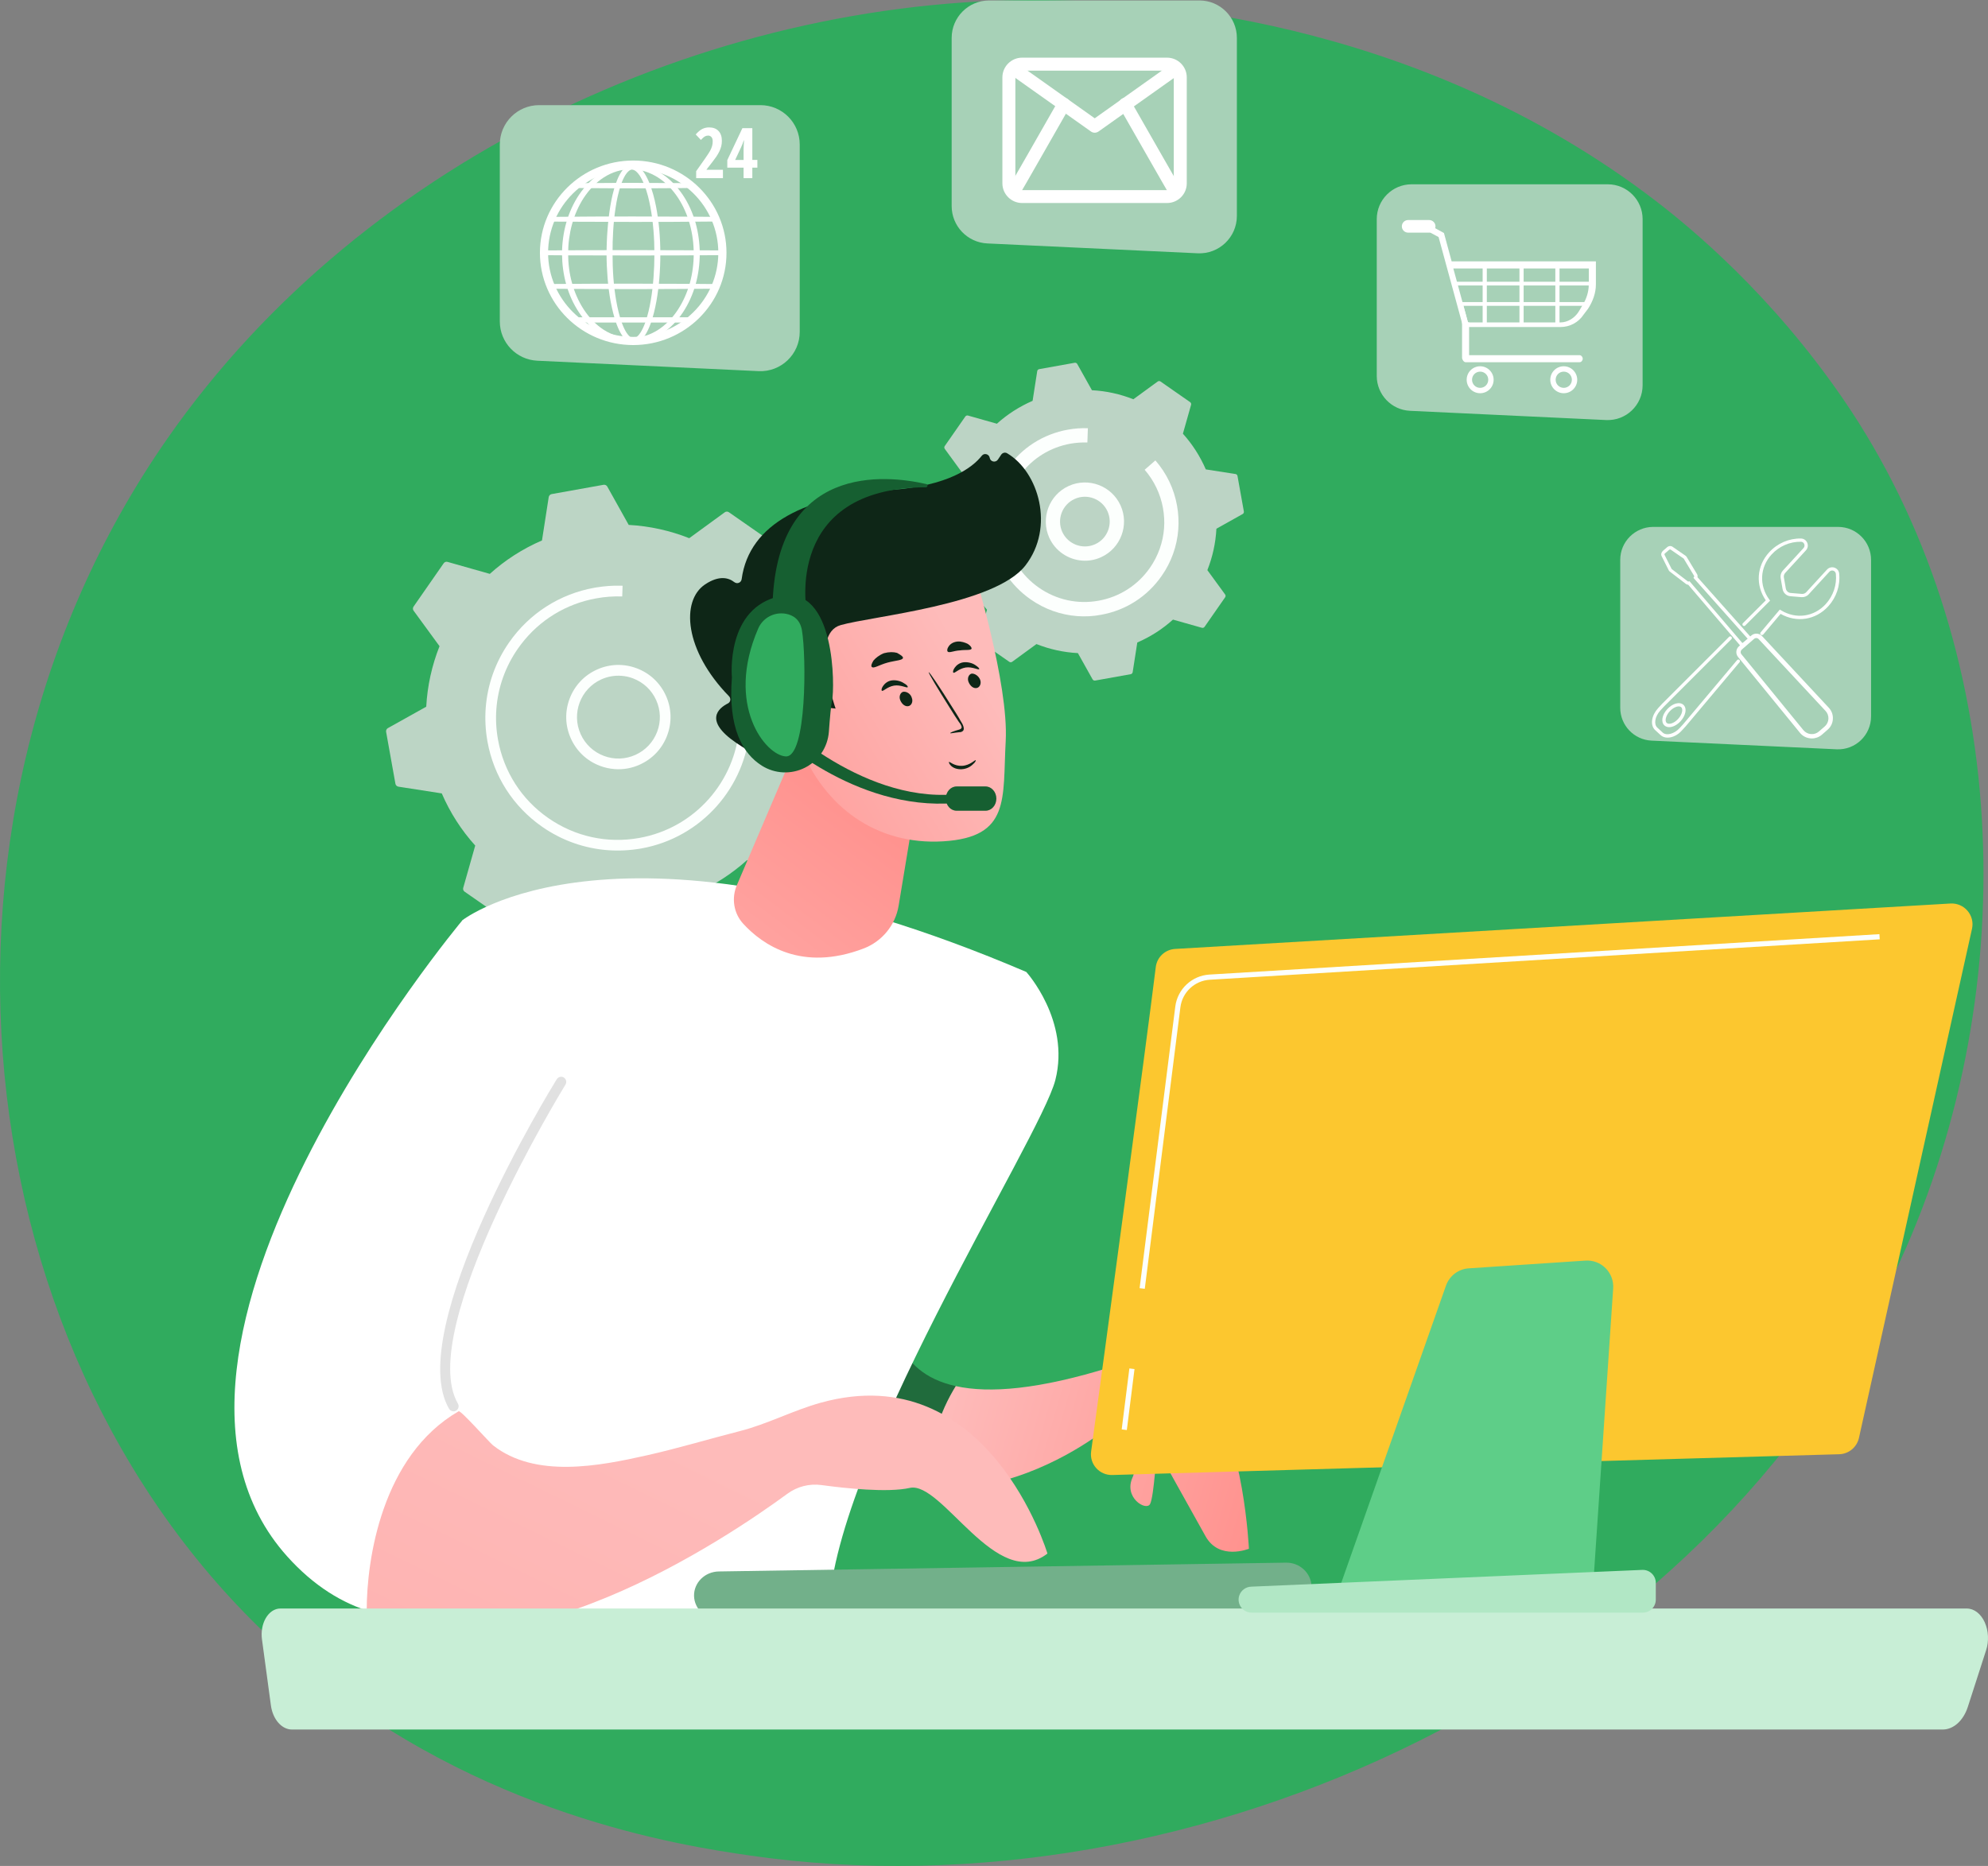 <svg width="441" height="414" viewBox="0 0 441 414" fill="none" xmlns="http://www.w3.org/2000/svg">
<rect x="0" y="0" width="441" height="414" fill="#808080" stroke="none"/>
<path d="M421.561 279.695C378.87 373.384 265.155 425.874 166.537 411.712C150.494 409.409 106.503 402.545 67.55 370.169C-7.42 307.854 -23.463 184.436 37.02 97.462C81.043 34.16 159.959 -1.73 234.93 0.064C251.085 0.453 312.98 2.831 367.383 44.643C375.372 50.789 392.988 65.385 408.87 88.534C446.171 142.893 449.38 218.637 421.561 279.695Z" fill="#30AB5E"/>
<path d="M195.04 126.455C194.79 126.441 194.541 126.289 194.403 126.054C193.891 125.154 193.351 124.241 192.797 123.369C192.562 122.995 192.673 122.511 193.046 122.275C193.42 122.04 193.905 122.151 194.14 122.524C194.707 123.424 195.261 124.351 195.787 125.279C196.008 125.666 195.87 126.137 195.482 126.358C195.344 126.441 195.192 126.469 195.04 126.455Z" fill="#91B3FA"/>
<path d="M132.077 225.903C130.873 225.834 129.655 225.695 128.451 225.529C128.022 225.474 127.703 225.072 127.772 224.643C127.828 224.214 128.229 223.91 128.658 223.965C129.821 224.117 131.039 224.228 132.202 224.325C133.06 224.394 133.946 224.436 134.817 224.463C135.26 224.45 135.593 224.851 135.579 225.28C135.565 225.723 135.191 226.055 134.762 226.041C133.862 226.014 132.949 225.972 132.077 225.903ZM144.866 225.598C144.492 225.571 144.188 225.28 144.132 224.906C144.077 224.477 144.395 224.076 144.825 224.021C146.804 223.785 148.797 223.453 150.748 223.038L150.915 222.996C151.344 222.899 151.759 223.176 151.856 223.605C151.953 224.034 151.676 224.45 151.247 224.547L151.081 224.588C149.074 225.017 147.039 225.349 145.018 225.598C144.963 225.612 144.921 225.612 144.866 225.598ZM160.769 221.709C160.479 221.681 160.202 221.501 160.091 221.197C159.939 220.782 160.147 220.325 160.548 220.173C162.472 219.439 164.382 218.609 166.209 217.709C166.596 217.515 167.081 217.681 167.275 218.069C167.468 218.456 167.302 218.941 166.915 219.135C165.032 220.062 163.081 220.906 161.115 221.654C160.991 221.695 160.88 221.709 160.769 221.709ZM175.233 214.041C174.998 214.027 174.79 213.903 174.638 213.709C174.389 213.349 174.472 212.851 174.832 212.602C176.507 211.425 178.154 210.152 179.718 208.823C180.05 208.546 180.548 208.588 180.839 208.92C181.116 209.252 181.088 209.75 180.742 210.041C179.136 211.398 177.462 212.699 175.732 213.903C175.593 214.013 175.413 214.055 175.233 214.041ZM187.386 203.079C187.22 203.065 187.053 203.01 186.929 202.885C186.597 202.595 186.569 202.096 186.846 201.764C188.188 200.214 189.476 198.581 190.666 196.906C190.915 196.546 191.413 196.463 191.773 196.726C192.133 196.975 192.216 197.473 191.953 197.833C190.735 199.55 189.42 201.211 188.036 202.802C187.884 203.01 187.635 203.107 187.386 203.079ZM196.521 189.487C196.424 189.473 196.313 189.46 196.216 189.404C195.829 189.21 195.676 188.726 195.87 188.338C196.798 186.511 197.656 184.615 198.403 182.705C198.569 182.304 199.026 182.096 199.427 182.262C199.829 182.428 200.036 182.885 199.87 183.286C199.095 185.238 198.223 187.176 197.282 189.058C197.144 189.349 196.825 189.515 196.521 189.487ZM202.085 174.082C202.043 174.082 202.002 174.068 201.974 174.068C201.545 173.971 201.282 173.542 201.379 173.127C201.836 171.12 202.196 169.072 202.459 167.037C202.514 166.608 202.915 166.29 203.344 166.359C203.773 166.414 204.078 166.816 204.023 167.245C203.76 169.321 203.386 171.425 202.915 173.473C202.818 173.861 202.472 174.124 202.085 174.082ZM203.704 157.791C203.303 157.764 202.984 157.431 202.971 157.016C202.915 154.968 202.777 152.892 202.528 150.857C202.472 150.428 202.791 150.026 203.22 149.971C203.663 149.916 204.05 150.234 204.106 150.663C204.355 152.753 204.507 154.871 204.562 156.975C204.576 157.418 204.23 157.777 203.787 157.791C203.746 157.791 203.718 157.791 203.704 157.791ZM201.296 141.583C200.978 141.556 200.687 141.334 200.59 141.002C200.036 139.023 199.4 137.044 198.666 135.134C198.514 134.718 198.721 134.262 199.123 134.109C199.524 133.957 199.995 134.165 200.147 134.566C200.894 136.518 201.545 138.552 202.112 140.573C202.223 140.988 201.988 141.431 201.559 141.542C201.476 141.583 201.379 141.597 201.296 141.583Z" fill="#91B3FA"/>
<path d="M118.513 223.467C118.457 223.467 118.402 223.453 118.347 223.439C117.322 223.148 116.298 222.816 115.288 222.47C114.873 222.332 114.651 221.875 114.789 221.46C114.928 221.045 115.385 220.823 115.8 220.962C116.783 221.294 117.793 221.612 118.79 221.903C119.205 222.027 119.454 222.47 119.329 222.886C119.232 223.259 118.886 223.495 118.513 223.467Z" fill="#91B3FA"/>
<path d="M77.82 190.124C77.557 190.11 77.308 189.958 77.17 189.695C76.685 188.754 76.215 187.785 75.758 186.816C75.578 186.415 75.744 185.944 76.145 185.764C76.547 185.584 77.017 185.75 77.197 186.152C77.64 187.107 78.097 188.048 78.567 188.961C78.775 189.349 78.623 189.833 78.235 190.027C78.111 190.11 77.959 190.138 77.82 190.124Z" fill="#30AB5E"/>
<path d="M72.948 177.916C72.63 177.889 72.339 177.667 72.242 177.349C71.799 175.785 71.398 174.193 71.052 172.601C70.955 172.159 70.872 171.729 70.789 171.287C70.706 170.857 70.983 170.442 71.412 170.359C71.841 170.276 72.256 170.553 72.339 170.982C72.422 171.411 72.505 171.84 72.602 172.269C72.934 173.819 73.322 175.383 73.765 176.906C73.889 177.321 73.64 177.764 73.225 177.889C73.142 177.903 73.045 177.916 72.948 177.916ZM70.374 161.999C69.972 161.972 69.654 161.653 69.64 161.238C69.557 159.176 69.571 157.072 69.682 155.01C69.709 154.567 70.083 154.234 70.512 154.262C70.927 154.29 71.287 154.663 71.26 155.093C71.149 157.113 71.149 159.148 71.218 161.169C71.232 161.612 70.9 161.972 70.457 161.999C70.429 162.013 70.401 162.013 70.374 161.999ZM71.675 145.944C71.647 145.944 71.606 145.93 71.578 145.93C71.149 145.847 70.872 145.418 70.955 144.989C71.37 142.968 71.896 140.933 72.491 138.954C72.616 138.539 73.059 138.303 73.474 138.428C73.889 138.553 74.124 138.995 74 139.411C73.405 141.335 72.906 143.328 72.505 145.293C72.436 145.708 72.076 145.971 71.675 145.944ZM76.823 130.677C76.727 130.663 76.63 130.649 76.547 130.608C76.145 130.414 75.979 129.943 76.173 129.556C77.059 127.687 78.055 125.847 79.107 124.075C79.329 123.701 79.813 123.577 80.187 123.798C80.561 124.019 80.685 124.504 80.464 124.878C79.426 126.608 78.471 128.407 77.599 130.234C77.446 130.525 77.128 130.691 76.823 130.677ZM85.46 117.071C85.308 117.057 85.142 117.002 85.017 116.891C84.685 116.615 84.63 116.116 84.907 115.77C86.222 114.179 87.62 112.614 89.073 111.147C89.377 110.843 89.876 110.829 90.194 111.134C90.512 111.438 90.512 111.936 90.208 112.255C88.796 113.694 87.426 115.217 86.138 116.767C85.959 116.988 85.71 117.099 85.46 117.071ZM97.101 105.943C96.879 105.929 96.672 105.819 96.519 105.625C96.256 105.279 96.326 104.78 96.685 104.517C98.332 103.286 100.076 102.109 101.834 101.03C102.208 100.808 102.692 100.919 102.928 101.293C103.163 101.666 103.038 102.151 102.665 102.386C100.948 103.438 99.246 104.587 97.64 105.791C97.474 105.902 97.281 105.957 97.101 105.943ZM111.066 97.929C110.776 97.901 110.513 97.735 110.388 97.445C110.222 97.043 110.402 96.573 110.817 96.407C112.727 95.604 114.693 94.884 116.658 94.261C117.073 94.123 117.516 94.358 117.655 94.773C117.793 95.189 117.558 95.632 117.142 95.77C115.219 96.379 113.295 97.085 111.44 97.86C111.315 97.915 111.191 97.943 111.066 97.929ZM126.554 93.514C126.194 93.486 125.89 93.223 125.835 92.85C125.765 92.421 126.056 92.005 126.499 91.936C128.547 91.604 130.624 91.368 132.686 91.23C133.115 91.202 133.502 91.535 133.53 91.964C133.558 92.407 133.226 92.78 132.797 92.808C130.79 92.946 128.755 93.168 126.762 93.486C126.679 93.514 126.623 93.514 126.554 93.514ZM148.755 93.708C148.728 93.708 148.7 93.708 148.672 93.694C146.679 93.334 144.658 93.071 142.651 92.905C142.208 92.863 141.89 92.49 141.932 92.047C141.973 91.618 142.347 91.285 142.776 91.327C142.776 91.327 142.776 91.327 142.79 91.327C144.852 91.507 146.928 91.77 148.963 92.144C149.392 92.227 149.683 92.628 149.6 93.057C149.53 93.472 149.157 93.749 148.755 93.708Z" fill="#30AB5E"/>
<path d="M161.448 97.32C161.365 97.32 161.296 97.292 161.213 97.265C160.244 96.877 159.261 96.517 158.278 96.185C157.863 96.047 157.642 95.59 157.78 95.175C157.918 94.76 158.375 94.538 158.79 94.676C159.801 95.022 160.811 95.396 161.794 95.784C162.195 95.95 162.403 96.407 162.237 96.808C162.112 97.14 161.78 97.334 161.448 97.32Z" fill="#30AB5E"/>
<path d="M161.696 113.653C161.419 113.459 161.046 113.459 160.769 113.666L152.893 119.41C148.672 117.736 144.132 116.711 139.467 116.462L134.72 107.964C134.554 107.659 134.222 107.507 133.876 107.562L122.374 109.625C122.042 109.68 121.779 109.957 121.723 110.289L120.228 119.909C115.924 121.763 112.035 124.282 108.657 127.327L99.287 124.67C98.955 124.573 98.609 124.698 98.415 124.988L91.744 134.58C91.55 134.857 91.55 135.231 91.757 135.507L97.501 143.369C95.827 147.591 94.802 152.131 94.553 156.795L86.055 161.542C85.75 161.709 85.598 162.041 85.653 162.387L87.716 173.889C87.771 174.221 88.048 174.484 88.38 174.539L98 176.034C99.854 180.339 102.373 184.228 105.419 187.605L102.761 196.975C102.664 197.308 102.789 197.654 103.079 197.847L112.671 204.519C112.948 204.713 113.322 204.713 113.599 204.505L121.46 198.761C125.682 200.436 130.222 201.46 134.886 201.709L139.633 210.207C139.8 210.512 140.132 210.664 140.478 210.609L151.98 208.546C152.312 208.491 152.575 208.214 152.63 207.882L154.125 198.263C158.43 196.408 162.319 193.889 165.696 190.844L175.066 193.501C175.399 193.598 175.745 193.474 175.938 193.183L182.61 183.591C182.804 183.314 182.804 182.941 182.596 182.664L176.852 174.802C178.527 170.581 179.551 166.041 179.8 161.376L188.298 156.629C188.603 156.463 188.755 156.131 188.7 155.785L186.638 144.283C186.582 143.951 186.305 143.688 185.973 143.632L176.354 142.137C174.499 137.833 171.98 133.943 168.935 130.566L171.592 121.196C171.689 120.864 171.565 120.518 171.274 120.324L161.696 113.653Z" fill="#BCD5C5"/>
<path d="M136.325 170.636C135.232 170.553 134.139 170.318 133.087 169.916C130.194 168.823 127.91 166.677 126.637 163.854C125.363 161.044 125.266 157.902 126.36 155.009C127.453 152.117 129.599 149.833 132.422 148.56C135.232 147.286 138.374 147.189 141.267 148.283C144.159 149.376 146.443 151.522 147.717 154.345C148.99 157.155 149.087 160.297 147.993 163.19C146.9 166.082 144.755 168.366 141.931 169.639C140.159 170.456 138.235 170.788 136.325 170.636ZM137.848 149.944C136.339 149.833 134.817 150.096 133.391 150.733C128.782 152.823 126.72 158.276 128.81 162.885C129.82 165.127 131.647 166.83 133.931 167.702C136.229 168.574 138.72 168.491 140.962 167.48C143.204 166.47 144.907 164.643 145.779 162.359C146.651 160.061 146.568 157.57 145.557 155.328C144.547 153.086 142.72 151.383 140.422 150.511C139.578 150.193 138.72 149.999 137.848 149.944Z" fill="#FCFFFD"/>
<path d="M134.817 188.629C129.64 188.242 124.644 186.484 120.27 183.439C113.834 178.954 109.516 172.228 108.131 164.504C107.689 162.027 107.564 159.535 107.744 157.085C108.131 151.909 109.889 146.912 112.934 142.539C117.419 136.102 124.146 131.784 131.869 130.4C132.076 130.358 132.27 130.331 132.478 130.303C134.139 130.04 135.814 129.916 137.488 129.943C137.696 129.943 137.904 129.957 138.111 129.957L138.028 132.338C136.118 132.269 134.194 132.407 132.298 132.753C125.571 133.957 119.675 137.57 115.564 142.981C115.329 143.286 115.107 143.59 114.886 143.909C112.09 147.923 110.471 152.518 110.111 157.279C109.945 159.535 110.055 161.819 110.471 164.103C111.744 171.203 115.703 177.39 121.626 181.501C127.55 185.626 134.72 187.19 141.821 185.916C154.194 183.702 163.094 173.335 163.994 161.335C164.16 159.12 164.049 156.85 163.648 154.566C162.79 149.75 160.63 145.265 157.433 141.597L159.219 140.033C162.707 144.033 165.046 148.905 165.973 154.151C166.416 156.643 166.541 159.106 166.361 161.515C165.392 174.567 155.703 185.847 142.236 188.255C139.758 188.684 137.267 188.809 134.817 188.629Z" fill="#FCFFFD"/>
<path d="M281.186 95.715C280.826 95.687 280.494 95.48 280.328 95.147C279.705 93.929 279.027 92.725 278.293 91.563C277.975 91.064 278.127 90.414 278.626 90.109C279.124 89.805 279.774 89.943 280.079 90.442C280.84 91.646 281.56 92.919 282.21 94.192C282.473 94.718 282.266 95.341 281.754 95.618C281.56 95.687 281.366 95.729 281.186 95.715Z" fill="#30AB5E"/>
<path d="M243.718 161.944C243.206 161.903 242.777 161.501 242.75 160.962C242.708 160.38 243.151 159.868 243.732 159.84C245.781 159.688 247.843 159.398 249.864 158.968C250.584 158.816 251.289 158.65 251.981 158.47C252.549 158.318 253.116 158.664 253.269 159.218C253.421 159.785 253.075 160.353 252.521 160.505C251.788 160.699 251.054 160.879 250.307 161.031C248.189 161.488 246.03 161.792 243.884 161.944C243.815 161.944 243.76 161.944 243.718 161.944ZM264.881 155.01C264.563 154.982 264.258 154.816 264.065 154.526C263.76 154.027 263.899 153.377 264.397 153.072C266.75 151.591 268.978 149.875 271.013 147.965C271.442 147.563 272.106 147.591 272.508 148.02C272.909 148.449 272.881 149.114 272.452 149.515C270.321 151.508 267.996 153.308 265.532 154.858C265.324 154.982 265.089 155.024 264.881 155.01ZM280.217 138.885C280.065 138.871 279.913 138.83 279.774 138.747C279.262 138.456 279.082 137.819 279.373 137.307C280.743 134.885 281.892 132.311 282.792 129.681C282.985 129.127 283.581 128.837 284.134 129.017C284.688 129.21 284.978 129.805 284.799 130.359C283.857 133.113 282.653 135.799 281.214 138.345C281.02 138.719 280.619 138.927 280.217 138.885ZM286.141 117.432C285.587 117.39 285.158 116.919 285.172 116.352C285.228 113.57 285.02 110.774 284.563 108.02C284.466 107.438 284.854 106.899 285.435 106.802C286.003 106.705 286.556 107.092 286.653 107.66C287.138 110.539 287.359 113.487 287.29 116.394C287.276 116.975 286.792 117.445 286.21 117.432C286.169 117.432 286.155 117.432 286.141 117.432Z" fill="#30AB5E"/>
<path d="M229.85 160.795C229.794 160.795 229.739 160.781 229.684 160.768C228.286 160.435 226.888 160.02 225.545 159.563C224.992 159.37 224.701 158.774 224.895 158.221C225.089 157.667 225.684 157.377 226.237 157.57C227.525 158.013 228.867 158.401 230.196 158.719C230.763 158.857 231.109 159.425 230.971 159.992C230.819 160.491 230.348 160.823 229.85 160.795Z" fill="#30AB5E"/>
<path d="M200.023 137.459C199.664 137.432 199.345 137.224 199.165 136.892C198.501 135.618 197.892 134.303 197.352 132.975C197.131 132.435 197.394 131.826 197.933 131.604C198.473 131.383 199.082 131.646 199.304 132.186C199.816 133.459 200.397 134.719 201.034 135.923C201.297 136.435 201.103 137.072 200.577 137.349C200.411 137.432 200.203 137.473 200.023 137.459Z" fill="#30AB5E"/>
<path d="M195.054 120.352C194.542 120.31 194.127 119.909 194.085 119.397C193.864 116.905 193.85 114.372 194.03 111.881C194.058 111.521 194.085 111.147 194.127 110.788C194.182 110.206 194.722 109.819 195.276 109.846C195.857 109.902 196.272 110.428 196.217 110.995C196.189 111.341 196.148 111.687 196.12 112.033C195.94 114.414 195.954 116.836 196.161 119.217C196.217 119.798 195.788 120.31 195.206 120.365C195.179 120.365 195.11 120.365 195.054 120.352ZM198.459 98.718C198.348 98.704 198.238 98.691 198.127 98.635C197.587 98.414 197.338 97.791 197.559 97.251C198.681 94.607 200.037 92.061 201.615 89.666C201.933 89.182 202.584 89.043 203.082 89.362C203.566 89.68 203.705 90.331 203.386 90.829C201.878 93.112 200.577 95.549 199.511 98.068C199.331 98.51 198.902 98.76 198.459 98.718ZM211.553 81.168C211.276 81.154 211.013 81.016 210.819 80.78C210.445 80.323 210.515 79.659 210.958 79.299C213.172 77.472 215.567 75.853 218.086 74.469C218.598 74.192 219.234 74.372 219.525 74.884C219.802 75.396 219.622 76.033 219.11 76.323C216.715 77.638 214.418 79.202 212.314 80.933C212.079 81.112 211.816 81.182 211.553 81.168ZM231.318 71.742C230.861 71.714 230.46 71.382 230.363 70.898C230.252 70.33 230.612 69.763 231.179 69.652C234.003 69.071 236.882 68.752 239.733 68.697C240.328 68.656 240.799 69.154 240.813 69.735C240.826 70.316 240.356 70.801 239.775 70.815C237.048 70.87 234.293 71.174 231.608 71.728C231.511 71.742 231.415 71.742 231.318 71.742Z" fill="#30AB5E"/>
<path d="M257.228 73.97C257.131 73.957 257.021 73.943 256.924 73.901C255.65 73.403 254.335 72.946 253.02 72.572C252.467 72.406 252.135 71.825 252.301 71.257C252.467 70.704 253.048 70.372 253.616 70.538C254.986 70.939 256.37 71.41 257.699 71.936C258.239 72.143 258.501 72.766 258.294 73.306C258.114 73.749 257.671 73.998 257.228 73.97Z" fill="#30AB5E"/>
<path d="M257.436 84.642C257.242 84.504 256.993 84.517 256.799 84.656L251.415 88.587C248.522 87.438 245.422 86.746 242.224 86.58L238.972 80.766C238.861 80.559 238.626 80.448 238.391 80.49L230.529 81.901C230.294 81.943 230.114 82.123 230.086 82.358L229.062 88.933C226.127 90.206 223.456 91.922 221.145 94.012L214.736 92.199C214.515 92.13 214.266 92.227 214.141 92.407L209.574 98.967C209.435 99.161 209.449 99.41 209.587 99.604L213.518 104.988C212.369 107.881 211.677 110.981 211.511 114.179L205.698 117.431C205.49 117.542 205.38 117.777 205.421 118.013L206.833 125.888C206.875 126.123 207.054 126.303 207.29 126.331L213.864 127.355C215.138 130.29 216.854 132.961 218.944 135.272L217.131 141.681C217.062 141.902 217.158 142.151 217.338 142.276L223.899 146.843C224.093 146.982 224.342 146.968 224.536 146.83L229.92 142.899C232.813 144.048 235.913 144.74 239.11 144.906L242.363 150.719C242.474 150.926 242.709 151.037 242.944 150.996L250.82 149.584C251.055 149.542 251.235 149.362 251.263 149.127L252.287 142.553C255.221 141.279 257.893 139.563 260.204 137.473L266.612 139.286C266.834 139.355 267.083 139.259 267.208 139.079L271.775 132.518C271.913 132.324 271.9 132.075 271.761 131.881L267.83 126.497C268.979 123.604 269.671 120.504 269.837 117.307L275.651 114.054C275.858 113.943 275.969 113.708 275.927 113.473L274.516 105.611C274.474 105.376 274.294 105.196 274.059 105.168L267.484 104.144C266.211 101.21 264.495 98.538 262.405 96.227L264.218 89.818C264.287 89.597 264.19 89.348 264.01 89.223L257.436 84.642Z" fill="#BCD4C5"/>
<path d="M240.037 124.379C236.965 124.144 234.113 122.289 232.757 119.3C230.792 114.94 232.729 109.791 237.089 107.812C241.449 105.846 246.598 107.784 248.577 112.144C250.543 116.504 248.605 121.653 244.245 123.632C242.875 124.255 241.435 124.49 240.037 124.379ZM238.39 110.704C235.622 111.95 234.39 115.23 235.636 117.999C236.895 120.767 240.162 121.999 242.93 120.753C245.698 119.507 246.93 116.227 245.685 113.459C244.439 110.691 241.159 109.445 238.39 110.704Z" fill="#FCFFFD"/>
<path d="M238.985 136.698C235.304 136.421 231.76 135.175 228.646 133.002C224.065 129.819 221.006 125.044 220.023 119.549C219.705 117.791 219.622 116.019 219.746 114.275C220.023 110.594 221.269 107.05 223.442 103.95C226.625 99.369 231.401 96.31 236.896 95.327C238.363 95.064 239.857 94.953 241.325 95.009L241.214 98.178C239.968 98.137 238.695 98.22 237.449 98.441C232.992 99.244 229.089 101.652 226.404 105.251C226.362 105.306 226.321 105.362 226.279 105.417C226.196 105.528 226.113 105.639 226.044 105.749C224.217 108.379 223.151 111.397 222.916 114.511C222.805 115.992 222.888 117.487 223.151 118.981C223.982 123.632 226.584 127.687 230.459 130.386C234.335 133.085 239.041 134.123 243.691 133.279C248.342 132.449 252.397 129.847 255.096 125.971C256.923 123.341 257.989 120.324 258.225 117.21C258.335 115.729 258.252 114.234 257.989 112.739C257.422 109.583 256.01 106.635 253.92 104.227L256.301 102.151C258.778 104.988 260.439 108.448 261.103 112.185C261.422 113.943 261.505 115.715 261.38 117.459C261.103 121.141 259.858 124.684 257.685 127.784C254.501 132.366 249.726 135.425 244.231 136.407C242.501 136.739 240.729 136.822 238.985 136.698Z" fill="#FCFFFD"/>
<path d="M212.022 307.537C184.59 301.489 205.254 260.783 206.223 259.219L157.06 276.478C157.06 276.478 152.672 300.133 183.261 321.918C190.998 327.427 198.832 329.808 206.223 330.292C205.725 320.783 208.535 313.198 212.022 307.537Z" fill="#206B3C"/>
<path d="M267.871 309.42C259.815 299.565 246.431 303.316 246.431 303.316C230.486 308.285 219.483 309.185 212.022 307.537C208.534 313.185 205.725 320.783 206.223 330.278C222.196 331.33 236.064 323.496 242.348 319.233C244.604 317.697 247.691 318.195 249.282 320.41C250.902 322.652 252.3 325.503 251.248 327.773C249.185 332.258 254.21 335.303 255.109 333.725C256.009 332.133 256.604 321.392 256.604 321.392C256.604 321.392 264.383 335.455 267.442 340.88C270.501 346.306 277.047 343.621 277.047 343.621C277.047 343.621 275.926 319.261 267.871 309.42Z" fill="url(#paint0_linear_658_7404)"/>
<path d="M102.596 204.159C102.596 204.159 137.115 176.961 227.663 215.647C227.663 215.647 237.449 226.443 234.113 239.606C230.777 252.769 183.621 326.001 183.856 358.846C183.856 358.846 149.793 382.182 102.277 364.632C102.263 364.632 80.879 279.33 102.596 204.159Z" fill="white"/>
<path d="M175.842 167.384L163.454 196.408C162.222 199.287 162.748 202.637 164.866 204.948C169.143 209.612 177.835 215.689 191.579 210.443C195.662 208.879 198.638 205.266 199.344 200.948L204.617 169.128L175.842 167.384Z" fill="url(#paint1_linear_658_7404)"/>
<path d="M101.751 313.102C91.758 295.939 125.627 241.128 125.627 241.128L102.595 204.159C102.595 204.159 22.705 299.579 63.702 345.31C69.585 351.87 75.979 355.787 82.609 357.711C84.256 333.822 94.111 320.188 101.751 313.102Z" fill="white"/>
<path d="M100.921 313.088C100.436 313.226 99.896 313.033 99.62 312.576C89.405 295.025 122.111 241.71 123.509 239.44C123.841 238.914 124.533 238.748 125.073 239.066C125.599 239.398 125.765 240.09 125.447 240.63C125.115 241.17 92.049 295.053 101.585 311.427C101.903 311.967 101.71 312.659 101.17 312.977C101.101 313.019 101.004 313.06 100.921 313.088Z" fill="#E1E1E1"/>
<path d="M182.07 311.219C175.939 312.922 170.236 315.967 164.077 317.531C157.24 319.275 150.471 321.323 143.592 322.873C132.879 325.282 118.789 328.05 109.377 320.687C108.588 320.064 102.208 312.853 101.751 313.116C84.671 322.984 81.349 346.057 81.349 357.241C112.492 374.279 161.489 341.102 174.679 331.413C176.852 329.822 179.537 329.13 182.209 329.49C187.607 330.223 196.908 331.22 201.808 330.126C208.977 328.507 221.144 353.379 232.355 344.687C232.355 344.687 219.247 300.908 182.07 311.219Z" fill="url(#paint2_linear_658_7404)"/>
<path d="M215.981 126.359C215.981 126.359 223.801 151.688 223.095 164.449C222.389 177.211 224.203 185.737 209.254 186.664C194.306 187.578 182.763 178.899 177.489 165.515C177.489 165.515 169.171 144.878 172.41 137.169C175.662 129.473 215.981 126.359 215.981 126.359Z" fill="url(#paint3_linear_658_7404)"/>
<path d="M183.51 157.003L185.365 157.21C185.365 157.21 179.468 140.698 186.486 138.691C193.503 136.684 220.687 134.234 227.483 125.445C234.03 116.974 230.403 104.67 223.4 100.559C222.957 100.296 222.376 100.462 222.099 100.877L221.365 101.971C220.853 102.718 219.704 102.469 219.552 101.583C219.414 100.739 218.32 100.434 217.794 101.113C215.718 103.742 210.458 107.798 197.448 108.725C178.984 110.04 166.209 116.033 164.52 128.504C164.409 129.293 163.524 129.639 162.887 129.155C161.641 128.186 159.551 127.577 156.423 129.653C150.984 133.279 151.814 144.338 161.71 154.47C162.181 154.954 162.084 155.757 161.489 156.061C159.371 157.127 156.091 159.854 163.261 164.781C170.596 169.819 175.261 169.875 177.06 169.626C177.545 169.556 177.904 169.169 177.932 168.684L178.486 157.529C178.513 156.947 179.026 156.518 179.593 156.587L183.51 157.003Z" fill="#0E2617"/>
<path d="M183.717 159.37C183.717 159.37 181.42 143.494 174.029 147.037C166.624 150.594 175.69 164.726 181.184 165.93L183.717 159.37Z" fill="url(#paint4_linear_658_7404)"/>
<path d="M159.413 359.344C159.51 359.344 159.607 359.344 159.703 359.344L285.408 357.393C288.508 357.351 290.985 354.915 290.93 351.967C290.875 349.019 288.286 346.611 285.186 346.707L159.482 348.659C156.368 348.701 153.904 351.137 153.959 354.085C154.029 356.95 156.437 359.247 159.413 359.344Z" fill="#72B08A"/>
<path d="M211.89 178.167C189.496 180.063 171.17 162.527 171.046 162.264V158.305C171.17 158.555 190.478 178.043 211.766 176.243L211.89 178.167Z" fill="#165F31"/>
<path d="M221.026 177.185C221.026 178.679 219.946 179.884 218.617 179.884H212.209C210.88 179.884 209.801 178.679 209.801 177.185C209.801 175.69 210.88 174.486 212.209 174.486H218.617C219.946 174.486 221.026 175.704 221.026 177.185Z" fill="#165F31"/>
<path d="M178.942 135.563C178.942 135.563 173.821 108.268 205.379 108.116C205.822 108.116 205.891 107.493 205.462 107.396C196.825 105.403 171.731 102.455 171.357 135.203C176.16 136.933 178.942 135.563 178.942 135.563Z" fill="#165F31"/>
<path d="M173.157 132.241C160.852 134.746 162.361 150.304 162.361 150.304C161.475 161.598 164.769 167.204 168.991 169.875C171.883 171.702 175.51 171.868 178.555 170.332C181.6 168.795 183.621 165.764 183.87 162.359C184.091 159.286 184.354 156.366 184.589 155.328C185.157 152.809 185.461 129.736 173.157 132.241Z" fill="#165F31"/>
<path d="M174.292 136.172C171.731 135.729 169.212 137.085 168.188 139.466C160.824 156.518 169.862 167.605 174.305 167.826C178.984 168.075 178.887 145.584 177.89 139.812C177.461 137.404 175.925 136.463 174.292 136.172Z" fill="#30AB5E"/>
<path d="M58.568 363.635C58.36 362.085 58.637 360.479 59.343 359.261C60.049 358.043 61.087 357.337 62.194 357.337H436.275C437.729 357.337 439.085 358.403 439.86 360.147C440.649 361.905 440.746 364.106 440.137 365.988L436.082 378.556C435.154 381.435 433.147 383.275 430.933 383.275H64.769C62.706 383.275 60.935 381.185 60.547 378.293L58.568 363.635Z" fill="#C8EED6"/>
<path d="M430.946 383.732H64.769C62.485 383.732 60.505 381.462 60.09 378.348L58.111 363.704C57.89 362.043 58.194 360.341 58.941 359.04C59.73 357.67 60.921 356.881 62.194 356.881H436.275C437.922 356.881 439.417 358.029 440.289 359.967C441.119 361.836 441.23 364.133 440.58 366.14L436.524 378.708C435.542 381.753 433.355 383.732 430.946 383.732ZM59.025 363.58L61.004 378.223C61.364 380.881 62.941 382.805 64.769 382.805H430.946C432.953 382.805 434.794 381.075 435.652 378.403L439.708 365.836C440.289 364.05 440.192 361.988 439.445 360.327C438.739 358.735 437.549 357.794 436.275 357.794H62.208C61.267 357.794 60.381 358.417 59.758 359.483C59.094 360.632 58.831 362.113 59.025 363.58Z" fill="#C8EED6"/>
<path d="M256.384 214.581C254.266 231.841 244.771 302.001 242.045 322.043C241.657 324.866 243.899 327.344 246.751 327.261L407.998 322.652C410.102 322.596 411.902 321.102 412.372 319.039L437.452 206.069C438.116 203.079 435.736 200.297 432.677 200.463L260.689 210.54C258.46 210.664 256.647 212.367 256.384 214.581Z" fill="#FCC72F"/>
<path d="M321.201 285.42L297.367 353.061L352.787 354.237L357.396 285.821C357.617 282.61 354.946 279.939 351.735 280.16L325.852 281.876C323.734 282.015 321.907 283.413 321.201 285.42Z" fill="#5ECE88"/>
<path d="M353.216 354.708L352.773 354.694L296.717 353.503L320.759 285.253C321.534 283.067 323.513 281.558 325.824 281.406L351.707 279.689C353.368 279.579 355.001 280.188 356.178 281.378C357.354 282.554 357.963 284.188 357.853 285.849L353.216 354.708ZM298.018 352.604L352.344 353.753L356.925 285.779C357.022 284.381 356.51 283.011 355.513 282.028C354.531 281.032 353.16 280.52 351.763 280.617L325.88 282.333C323.942 282.458 322.267 283.731 321.631 285.558L298.018 352.604Z" fill="#5ECE88"/>
<path d="M274.903 354.016C274.294 355.87 275.678 357.794 277.644 357.794H364.427C366.019 357.794 367.306 356.507 367.306 354.915V351.192C367.306 349.559 365.936 348.244 364.302 348.313L277.519 352.036C276.315 352.092 275.277 352.881 274.903 354.016Z" fill="#B1E7C5"/>
<path d="M253.948 285.946L252.799 285.807L260.716 223.329C261.201 219.453 264.398 216.464 268.287 216.228L416.912 207.26L416.981 208.408L268.357 217.377C265.007 217.585 262.28 220.146 261.851 223.467L253.948 285.946Z" fill="#FCFFFD"/>
<path d="M250.531 303.615L248.825 317.141L249.965 317.284L251.67 303.759L250.531 303.615Z" fill="#FCFFFD"/>
<path d="M305.407 48.627V83.41C305.407 87.548 308.66 90.953 312.784 91.147L356.287 93.196C360.702 93.403 364.384 89.888 364.384 85.458V48.627C364.384 44.351 360.924 40.89 356.647 40.89H313.144C308.867 40.89 305.407 44.351 305.407 48.627Z" fill="#A7D1B7"/>
<path d="M322.018 57.984L320.315 51.7L315.36 49.001L314.696 50.205L319.125 52.6L324.412 71.977L324.579 72.558H346.143C348.247 72.558 350.171 71.534 351.319 69.763L352.288 68.489C353.326 66.884 354.018 65.029 354.018 63.105V57.984H322.018ZM352.44 63.105C352.44 64.752 351.915 66.358 351.029 67.755L350.171 69.195C349.285 70.565 347.762 71.534 346.143 71.534H325.644L324.523 67.396L322.392 59.562H352.454V63.105H352.44Z" fill="white"/>
<path d="M351.098 79.59C351.098 79.977 350.793 80.365 350.406 80.365H325.104C324.717 80.365 324.329 79.769 324.329 79.382V67.451C324.329 67.326 324.412 67.34 324.468 67.243L325.63 71.506H325.893V78.801H350.406C350.793 78.814 351.098 79.216 351.098 79.59Z" fill="white"/>
<path d="M337.99 58.69H337.063V71.672H337.99V58.69Z" fill="white"/>
<path d="M329.824 58.69H328.897V71.673H329.824V58.69Z" fill="white"/>
<path d="M345.949 58.69H345.021V71.672H345.949V58.69Z" fill="white"/>
<path d="M352.773 62.51H322.738V63.34H352.773V62.51Z" fill="white"/>
<path d="M352.025 67.022H324.053V67.852H352.025V67.022Z" fill="white"/>
<path d="M328.343 81.264C326.696 81.264 325.354 82.593 325.354 84.254C325.354 85.901 326.682 87.244 328.343 87.244C329.99 87.244 331.333 85.915 331.333 84.254C331.333 82.607 329.99 81.264 328.343 81.264ZM328.343 86.053C327.347 86.053 326.544 85.251 326.544 84.254C326.544 83.257 327.347 82.455 328.343 82.455C329.34 82.455 330.143 83.257 330.143 84.254C330.143 85.251 329.34 86.053 328.343 86.053Z" fill="white"/>
<path d="M346.89 81.264C345.243 81.264 343.901 82.593 343.901 84.254C343.901 85.901 345.229 87.244 346.89 87.244C348.537 87.244 349.88 85.915 349.88 84.254C349.866 82.607 348.537 81.264 346.89 81.264ZM346.89 86.053C345.894 86.053 345.091 85.251 345.091 84.254C345.091 83.257 345.894 82.455 346.89 82.455C347.887 82.455 348.69 83.257 348.69 84.254C348.69 85.251 347.887 86.053 346.89 86.053Z" fill="white"/>
<path d="M318.433 50.219C318.433 50.994 317.81 51.617 317.035 51.617H312.371C311.595 51.617 310.973 50.994 310.973 50.219C310.973 49.444 311.595 48.821 312.371 48.821H317.035C317.796 48.821 318.433 49.444 318.433 50.219Z" fill="white"/>
<path d="M211.109 8.406V45.721C211.109 50.15 214.597 53.804 219.026 54.012L265.684 56.199C270.418 56.42 274.377 52.642 274.377 47.908V8.406C274.377 3.824 270.653 0.101 266.072 0.101H219.414C214.819 0.115 211.109 3.824 211.109 8.406Z" fill="#A7D1B7"/>
<path d="M258.888 45.043H226.735C224.327 45.043 222.361 43.078 222.361 40.669V17.167C222.361 14.759 224.327 12.793 226.735 12.793H258.888C261.296 12.793 263.262 14.759 263.262 17.167V40.683C263.262 43.091 261.296 45.043 258.888 45.043ZM226.735 15.672C225.918 15.672 225.24 16.337 225.24 17.167V40.683C225.24 41.5 225.905 42.178 226.735 42.178H258.888C259.704 42.178 260.383 41.514 260.383 40.683V17.167C260.383 16.351 259.718 15.672 258.888 15.672H226.735Z" fill="white"/>
<path d="M242.846 29.444C242.555 29.444 242.265 29.361 242.015 29.181L223.994 16.406C223.344 15.949 223.192 15.049 223.648 14.399C224.105 13.748 225.005 13.596 225.655 14.053L242.846 26.247L259.801 14.205C260.452 13.748 261.351 13.901 261.808 14.551C262.265 15.202 262.113 16.101 261.462 16.558L243.662 29.195C243.427 29.347 243.136 29.444 242.846 29.444Z" fill="white"/>
<path d="M225.046 44.046L224.631 41.195L224.825 42.621L223.621 41.832C223.953 41.292 230.458 29.928 234.735 22.413C235.122 21.721 236.008 21.485 236.7 21.873C237.392 22.261 237.628 23.146 237.24 23.838C237.24 23.838 234.458 28.71 231.676 33.583C230.278 36.019 228.894 38.455 227.842 40.282C225.738 43.935 225.738 43.935 225.046 44.046Z" fill="white"/>
<path d="M260.535 44.046C259.843 43.935 259.843 43.935 257.753 40.295C256.701 38.468 255.303 36.032 253.919 33.596C251.137 28.724 248.355 23.852 248.355 23.852C247.967 23.16 248.202 22.288 248.894 21.887C249.587 21.499 250.459 21.734 250.86 22.426C255.151 29.928 261.642 41.306 261.974 41.845L260.77 42.634L260.535 44.046Z" fill="white"/>
<path d="M359.417 124.213V157.03C359.417 160.933 362.476 164.145 366.379 164.324L407.417 166.248C411.583 166.442 415.058 163.12 415.058 158.954V124.213C415.058 120.185 411.791 116.905 407.75 116.905H366.711C362.697 116.919 359.417 120.185 359.417 124.213Z" fill="#A7D1B7"/>
<path d="M369.921 163.66C369.326 163.66 368.786 163.48 368.371 163.093L367.18 161.999C366.599 161.473 366.364 160.657 366.502 159.715C366.641 158.829 367.097 157.916 367.803 157.141L368.592 156.283C368.648 156.227 368.703 156.158 368.758 156.103L383.568 141.293C383.707 141.155 383.942 141.155 384.08 141.293C384.219 141.431 384.219 141.667 384.08 141.805L369.27 156.615C369.215 156.67 369.174 156.712 369.118 156.767L368.329 157.625C367.72 158.29 367.319 159.065 367.208 159.812C367.097 160.504 367.264 161.086 367.651 161.445L368.841 162.539C369.672 163.3 371.402 162.843 372.592 161.542L373.381 160.684C373.437 160.629 373.478 160.573 373.52 160.518L385.34 146.456C385.464 146.303 385.7 146.276 385.852 146.414C386.004 146.539 386.032 146.774 385.893 146.926L374.073 160.989C374.018 161.058 373.963 161.113 373.907 161.182L373.118 162.041C372.205 163.093 370.987 163.66 369.921 163.66ZM370.281 161.335C369.879 161.335 369.52 161.21 369.229 160.961C368.398 160.2 368.675 158.608 369.866 157.321C370.405 156.739 371.056 156.31 371.693 156.117C372.399 155.909 373.021 156.006 373.437 156.38C373.852 156.767 374.004 157.376 373.852 158.096C373.713 158.746 373.34 159.425 372.8 160.02C372.025 160.864 371.07 161.335 370.281 161.335ZM372.399 156.726C372.219 156.726 372.039 156.767 371.9 156.809C371.388 156.961 370.848 157.321 370.405 157.805C369.547 158.733 369.229 159.951 369.727 160.407C370.17 160.809 371.319 160.546 372.26 159.508C372.717 159.009 373.021 158.456 373.132 157.93C373.187 157.667 373.243 157.182 372.938 156.906C372.786 156.781 372.592 156.726 372.399 156.726ZM390.835 140.905C390.752 140.905 390.669 140.878 390.599 140.822C390.447 140.698 390.42 140.462 390.558 140.31L394.821 135.244L395.084 135.41C398.406 137.431 402.392 136.878 404.994 134.04C406.683 132.199 407.499 129.75 407.25 127.314C407.209 126.981 407.001 126.732 406.697 126.621C406.447 126.538 406.088 126.552 405.811 126.857L401.216 131.867C400.814 132.31 400.219 132.532 399.638 132.49L397.16 132.282C396.288 132.213 395.582 131.549 395.43 130.691L395.001 128.241C394.904 127.66 395.084 127.051 395.485 126.608L400.081 121.597C400.357 121.307 400.33 120.933 400.233 120.698C400.108 120.393 399.831 120.199 399.499 120.199C397.063 120.158 394.683 121.182 392.994 123.023C390.392 125.86 390.184 129.888 392.482 133.016L392.662 133.265L387.139 138.788C387.001 138.926 386.765 138.926 386.627 138.788C386.489 138.649 386.489 138.414 386.627 138.276L391.707 133.196C389.381 129.819 389.672 125.57 392.454 122.538C394.281 120.545 396.856 119.424 399.513 119.479C400.122 119.493 400.662 119.853 400.897 120.421C401.146 121.002 401.036 121.639 400.606 122.109L396.011 127.12C395.762 127.397 395.651 127.77 395.721 128.13L396.15 130.58C396.247 131.12 396.689 131.521 397.229 131.563L399.707 131.77C400.081 131.798 400.44 131.66 400.69 131.383L405.285 126.372C405.714 125.916 406.337 125.749 406.932 125.943C407.513 126.137 407.928 126.635 407.984 127.244C408.261 129.888 407.375 132.545 405.548 134.539C402.766 137.57 398.558 138.22 394.987 136.199L391.125 140.795C391.042 140.864 390.932 140.905 390.835 140.905Z" fill="white"/>
<path d="M401.922 163.84C401.825 163.84 401.728 163.84 401.631 163.826C400.704 163.743 399.873 163.314 399.292 162.594L385.562 145.778C384.966 145.044 385.063 143.992 385.769 143.383L388.482 141.016C389.188 140.394 390.24 140.449 390.89 141.141L405.686 157.03C406.323 157.709 406.642 158.594 406.586 159.522C406.545 160.449 406.129 161.293 405.424 161.902L404.15 163.01C403.527 163.55 402.738 163.84 401.922 163.84ZM389.105 141.75L386.392 144.117C386.088 144.394 386.046 144.85 386.309 145.169L400.039 161.985C400.455 162.498 401.05 162.816 401.714 162.871C402.378 162.927 403.015 162.719 403.5 162.29L404.773 161.183C405.271 160.754 405.562 160.145 405.603 159.494C405.631 158.83 405.41 158.207 404.953 157.722L390.157 141.833C389.88 141.501 389.423 141.487 389.105 141.75Z" fill="white"/>
<path d="M386.418 143.687L374.501 129.736C374.308 129.736 374.142 129.666 373.989 129.556L370.418 126.815C370.321 126.746 370.238 126.649 370.183 126.538L368.605 123.396C368.411 123.009 368.536 122.524 368.896 122.206L369.795 121.431C370.155 121.113 370.654 121.057 371.013 121.306L373.906 123.3C374.003 123.369 374.086 123.452 374.142 123.549L376.453 127.383C376.578 127.59 376.605 127.826 376.55 128.061L388.827 141.86L386.418 143.687ZM374.792 128.961L386.529 142.691L387.747 141.777L375.664 128.213L375.789 127.992C375.83 127.909 375.844 127.826 375.816 127.784L373.505 123.95C373.505 123.936 373.491 123.936 373.477 123.922L370.584 121.929C370.515 121.888 370.377 121.902 370.252 121.999L369.353 122.774C369.228 122.871 369.2 123.023 369.242 123.092L370.82 126.234C370.82 126.248 370.834 126.262 370.847 126.262L374.418 129.002C374.446 129.03 374.501 129.03 374.571 129.016L374.792 128.961Z" fill="white"/>
<path d="M110.872 32.06V71.313C110.872 75.977 114.54 79.811 119.191 80.033L168.271 82.344C173.254 82.579 177.406 78.607 177.406 73.624V32.06C177.406 27.243 173.503 23.326 168.672 23.326H119.606C114.775 23.326 110.872 27.229 110.872 32.06Z" fill="#A7D1B7"/>
<path d="M145.959 56.281C145.959 59.769 145.71 63.257 145.101 66.704C144.949 67.562 144.769 68.42 144.547 69.264C144.326 70.109 144.091 70.953 143.786 71.769C143.482 72.586 143.122 73.389 142.637 74.136C142.388 74.496 142.125 74.856 141.779 75.147C141.613 75.285 141.419 75.424 141.212 75.507C141.004 75.603 140.783 75.659 140.561 75.659C140.34 75.659 140.105 75.617 139.897 75.534C139.689 75.451 139.496 75.327 139.316 75.188C138.97 74.911 138.693 74.565 138.444 74.206C137.959 73.472 137.599 72.669 137.281 71.853C136.976 71.036 136.727 70.192 136.506 69.347C136.284 68.503 136.104 67.645 135.952 66.787C135.634 65.07 135.426 63.34 135.288 61.596C135.149 59.852 135.08 58.108 135.066 56.364C135.066 55.492 135.08 54.62 135.122 53.748C135.149 52.877 135.205 52.005 135.26 51.133C135.385 49.389 135.579 47.658 135.869 45.942C136.008 45.084 136.174 44.226 136.381 43.382C136.589 42.537 136.81 41.693 137.101 40.862C137.253 40.447 137.406 40.046 137.585 39.645C137.765 39.243 137.973 38.856 138.208 38.496C138.444 38.136 138.72 37.776 139.066 37.499C139.233 37.361 139.426 37.236 139.634 37.153C139.842 37.07 140.063 37.029 140.284 37.042C140.506 37.042 140.727 37.098 140.935 37.195C141.143 37.278 141.323 37.402 141.489 37.541C141.835 37.818 142.111 38.163 142.361 38.523C142.859 39.243 143.233 40.046 143.565 40.849C143.883 41.665 144.16 42.496 144.381 43.34C144.617 44.184 144.81 45.029 144.977 45.887C145.669 49.306 145.945 52.794 145.959 56.281ZM145.696 56.281C145.696 54.538 145.627 52.807 145.489 51.077C145.35 49.347 145.129 47.617 144.81 45.914C144.644 45.056 144.464 44.212 144.243 43.368C144.022 42.523 143.759 41.693 143.454 40.89C143.136 40.087 142.776 39.285 142.291 38.579C142.042 38.219 141.779 37.887 141.447 37.61C141.281 37.471 141.101 37.347 140.907 37.264C140.714 37.181 140.506 37.126 140.298 37.112C140.091 37.112 139.869 37.153 139.675 37.222C139.482 37.305 139.302 37.416 139.136 37.554C138.803 37.831 138.54 38.177 138.305 38.537C138.07 38.897 137.876 39.285 137.696 39.686C137.516 40.087 137.364 40.489 137.226 40.904C136.949 41.721 136.727 42.565 136.534 43.409C136.34 44.254 136.188 45.112 136.049 45.97C135.786 47.686 135.606 49.416 135.495 51.146C135.385 52.877 135.343 54.62 135.357 56.364C135.357 58.108 135.412 59.839 135.537 61.569C135.662 63.299 135.869 65.029 136.16 66.745C136.312 67.603 136.478 68.448 136.686 69.292C136.893 70.136 137.143 70.967 137.433 71.783C137.738 72.6 138.084 73.389 138.554 74.109C138.79 74.469 139.066 74.801 139.399 75.078C139.565 75.216 139.745 75.327 139.938 75.41C140.132 75.493 140.34 75.534 140.547 75.52C140.755 75.52 140.963 75.465 141.143 75.368C141.336 75.285 141.502 75.161 141.669 75.022C141.987 74.745 142.25 74.399 142.485 74.039C142.956 73.32 143.302 72.517 143.592 71.7C143.883 70.884 144.132 70.053 144.326 69.209C144.534 68.365 144.7 67.52 144.852 66.662C145.143 64.946 145.35 63.216 145.475 61.486C145.641 59.755 145.696 58.025 145.696 56.281Z" fill="white"/>
<path d="M140.52 76.157C140.257 76.157 139.98 76.102 139.717 75.991C139.482 75.894 139.246 75.756 139.011 75.576C138.665 75.299 138.347 74.953 138.028 74.469C137.585 73.804 137.198 73.029 136.81 72.005C136.52 71.23 136.257 70.399 136.021 69.444C135.814 68.628 135.634 67.783 135.454 66.856C135.149 65.209 134.928 63.493 134.776 61.61C134.637 59.908 134.554 58.136 134.554 56.337C134.554 55.41 134.582 54.482 134.61 53.707C134.637 52.821 134.693 51.935 134.762 51.077C134.9 49.181 135.108 47.479 135.371 45.831C135.523 44.904 135.689 44.046 135.883 43.229C136.104 42.274 136.354 41.43 136.63 40.669C136.796 40.198 136.963 39.797 137.129 39.409C137.336 38.953 137.558 38.551 137.793 38.191C138.111 37.707 138.416 37.361 138.762 37.084C138.997 36.904 139.232 36.752 139.468 36.669C139.745 36.558 140.035 36.503 140.326 36.517C140.603 36.53 140.88 36.586 141.156 36.71C141.392 36.807 141.613 36.946 141.835 37.126C142.181 37.402 142.485 37.748 142.803 38.205C143.26 38.87 143.662 39.631 144.063 40.627C144.367 41.402 144.644 42.233 144.907 43.16C145.129 43.977 145.336 44.821 145.516 45.748C146.153 49.001 146.471 52.434 146.485 56.254C146.485 60.088 146.194 63.534 145.627 66.759C145.461 67.686 145.281 68.531 145.073 69.361C144.838 70.302 144.575 71.147 144.284 71.922C143.911 72.932 143.523 73.721 143.094 74.385C142.776 74.856 142.471 75.216 142.139 75.493C141.918 75.687 141.696 75.825 141.461 75.936C141.17 76.06 140.893 76.129 140.603 76.129C140.561 76.157 140.534 76.157 140.52 76.157ZM140.257 37.624C140.132 37.624 139.994 37.651 139.869 37.707C139.731 37.762 139.592 37.845 139.454 37.97C139.205 38.177 138.969 38.454 138.734 38.828C138.54 39.146 138.347 39.492 138.167 39.907C138.014 40.254 137.862 40.641 137.71 41.084C137.461 41.818 137.239 42.62 137.032 43.534C136.852 44.323 136.7 45.153 136.561 46.067C136.312 47.672 136.132 49.361 136.021 51.202C135.924 52.78 135.869 54.482 135.883 56.378C135.883 58.136 135.938 59.88 136.063 61.555C136.201 63.396 136.409 65.07 136.686 66.676C136.838 67.576 137.018 68.392 137.212 69.195C137.433 70.109 137.682 70.898 137.945 71.631C138.291 72.558 138.623 73.264 139.011 73.859C139.26 74.233 139.495 74.496 139.745 74.704C139.883 74.815 140.021 74.898 140.146 74.953C140.284 75.008 140.423 75.036 140.547 75.036C140.686 75.036 140.81 74.995 140.949 74.939C141.087 74.884 141.226 74.787 141.35 74.662C141.599 74.455 141.835 74.178 142.084 73.79C142.457 73.195 142.803 72.489 143.136 71.562C143.399 70.828 143.634 70.026 143.855 69.126C144.049 68.337 144.215 67.52 144.367 66.607C144.644 65.015 144.838 63.34 144.976 61.486C145.101 59.811 145.17 58.081 145.17 56.309C145.17 54.551 145.101 52.821 144.963 51.146C144.81 49.306 144.589 47.631 144.298 46.039C144.132 45.153 143.952 44.323 143.745 43.534C143.509 42.634 143.246 41.845 142.97 41.112C142.61 40.198 142.264 39.492 141.862 38.897C141.599 38.523 141.364 38.247 141.115 38.039C140.976 37.914 140.824 37.831 140.686 37.762C140.547 37.693 140.395 37.665 140.271 37.651C140.271 37.624 140.271 37.624 140.257 37.624Z" fill="white"/>
<path d="M154.721 56.281C154.707 58.523 154.416 60.78 153.821 62.939C153.212 65.098 152.299 67.174 151.039 69.043C150.416 69.97 149.71 70.856 148.921 71.645C148.132 72.434 147.261 73.153 146.305 73.749C145.35 74.344 144.326 74.828 143.26 75.147C142.195 75.465 141.074 75.645 139.952 75.645C138.831 75.645 137.71 75.479 136.644 75.147C135.579 74.828 134.541 74.344 133.599 73.749C132.644 73.153 131.772 72.434 130.983 71.645C130.195 70.856 129.489 69.97 128.866 69.043C127.62 67.174 126.693 65.098 126.084 62.939C125.779 61.859 125.558 60.752 125.406 59.631C125.253 58.51 125.184 57.389 125.184 56.267C125.184 55.146 125.267 54.025 125.419 52.904C125.572 51.797 125.793 50.69 126.098 49.61C126.707 47.451 127.634 45.375 128.88 43.506C129.502 42.579 130.208 41.693 130.997 40.904C131.786 40.115 132.658 39.395 133.613 38.8C134.568 38.205 135.593 37.734 136.658 37.416C137.724 37.098 138.845 36.918 139.966 36.918C141.087 36.918 142.195 37.084 143.274 37.416C144.34 37.734 145.364 38.219 146.319 38.814C147.26 39.409 148.132 40.129 148.921 40.918C149.71 41.707 150.416 42.593 151.039 43.52C152.285 45.388 153.212 47.465 153.821 49.624C154.416 51.783 154.707 54.039 154.721 56.281ZM154.43 56.281C154.43 54.067 154.153 51.838 153.572 49.693C152.991 47.548 152.105 45.485 150.887 43.631C150.278 42.703 149.586 41.831 148.811 41.029C148.036 40.24 147.177 39.52 146.25 38.925C145.309 38.33 144.299 37.859 143.247 37.527C142.181 37.208 141.087 37.029 139.98 37.029C138.873 37.029 137.766 37.208 136.714 37.527C135.648 37.845 134.651 38.33 133.71 38.925C132.783 39.52 131.925 40.24 131.15 41.042C130.374 41.831 129.682 42.717 129.087 43.645C127.869 45.499 126.997 47.562 126.402 49.707C126.111 50.773 125.904 51.866 125.752 52.973C125.613 54.067 125.544 55.188 125.53 56.295C125.53 57.402 125.599 58.51 125.752 59.617C125.89 60.71 126.111 61.804 126.402 62.883C126.983 65.015 127.869 67.091 129.087 68.946C129.696 69.873 130.388 70.745 131.15 71.548C131.925 72.337 132.769 73.057 133.71 73.652C134.637 74.247 135.648 74.718 136.714 75.05C137.766 75.368 138.873 75.548 139.98 75.548C141.087 75.548 142.195 75.368 143.247 75.05C144.299 74.731 145.309 74.247 146.25 73.666C147.191 73.07 148.036 72.351 148.811 71.562C149.586 70.773 150.278 69.887 150.887 68.974C152.105 67.119 152.991 65.056 153.572 62.911C154.139 60.724 154.416 58.496 154.43 56.281Z" fill="white"/>
<path d="M139.966 76.157C138.804 76.157 137.641 75.991 136.506 75.645C135.413 75.313 134.347 74.828 133.336 74.192C132.381 73.596 131.468 72.863 130.637 72.019C129.848 71.23 129.115 70.316 128.45 69.333C127.205 67.479 126.25 65.375 125.599 63.077C125.295 61.984 125.059 60.849 124.907 59.7C124.755 58.579 124.686 57.43 124.672 56.267C124.672 55.105 124.755 53.956 124.907 52.835C125.059 51.686 125.295 50.551 125.599 49.471C126.25 47.174 127.205 45.07 128.45 43.215C129.115 42.233 129.848 41.333 130.637 40.544C131.482 39.7 132.381 38.966 133.336 38.371C134.347 37.748 135.413 37.25 136.506 36.931C137.627 36.586 138.79 36.419 139.952 36.419C141.115 36.419 142.278 36.599 143.399 36.931C144.492 37.264 145.558 37.748 146.568 38.385C147.523 38.98 148.423 39.714 149.267 40.558C150.056 41.361 150.79 42.26 151.454 43.229C152.7 45.084 153.655 47.188 154.305 49.471C154.901 51.631 155.219 53.914 155.233 56.267C155.219 58.62 154.914 60.904 154.319 63.063C153.669 65.361 152.714 67.465 151.482 69.32C150.831 70.302 150.084 71.202 149.295 72.005C148.465 72.849 147.551 73.583 146.596 74.192C145.586 74.828 144.52 75.313 143.426 75.645C142.291 75.991 141.129 76.157 139.966 76.157ZM139.966 37.541C138.914 37.541 137.862 37.707 136.838 38.011C135.855 38.316 134.887 38.759 133.959 39.354C133.101 39.907 132.271 40.586 131.496 41.388C130.762 42.136 130.098 42.994 129.489 43.907C128.354 45.651 127.468 47.645 126.873 49.831C126.596 50.842 126.388 51.921 126.236 53.029C126.098 54.094 126.028 55.188 126.028 56.281C126.028 57.375 126.098 58.468 126.236 59.534C126.374 60.641 126.596 61.721 126.873 62.731C127.468 64.918 128.354 66.897 129.489 68.641C130.098 69.569 130.762 70.413 131.496 71.16C132.271 71.963 133.101 72.641 133.959 73.195C134.873 73.776 135.842 74.219 136.838 74.524C137.862 74.842 138.9 74.994 139.952 75.008C141.004 75.008 142.056 74.842 143.067 74.538C144.063 74.233 145.032 73.79 145.946 73.209C146.804 72.669 147.634 71.977 148.409 71.174C149.143 70.427 149.821 69.582 150.416 68.655C151.551 66.911 152.437 64.918 153.046 62.745C153.6 60.697 153.89 58.523 153.89 56.295C153.89 54.067 153.6 51.894 153.046 49.845C152.451 47.658 151.565 45.665 150.43 43.921C149.821 42.994 149.143 42.15 148.423 41.402C147.648 40.599 146.817 39.921 145.946 39.368C145.018 38.786 144.049 38.33 143.067 38.025C142.07 37.707 141.018 37.541 139.966 37.541Z" fill="white"/>
<path d="M122.748 48.614L127.177 48.572L131.606 48.558L140.465 48.544L149.323 48.558L153.752 48.586L158.181 48.627C158.195 48.627 158.195 48.627 158.195 48.641C158.195 48.641 158.195 48.655 158.181 48.655L153.752 48.697L149.323 48.724L140.465 48.738L131.606 48.724L127.177 48.711L122.748 48.669C122.734 48.669 122.734 48.655 122.734 48.655C122.72 48.627 122.734 48.614 122.748 48.614Z" fill="white"/>
<path d="M140.478 49.236L127.177 49.195L122.526 49.167L122.222 48.849V48.627L122.236 48.129L122.748 48.115L131.606 48.046L140.464 48.032L153.766 48.074L158.707 48.115L158.721 49.139L158.195 49.153L149.336 49.222L140.478 49.236Z" fill="white"/>
<path d="M127.883 41.167C128.935 41.153 129.987 41.139 131.025 41.126L134.167 41.112C135.219 41.098 136.271 41.098 137.309 41.098H140.451L146.749 41.112L149.89 41.139C150.942 41.153 151.994 41.167 153.032 41.181C153.046 41.181 153.046 41.181 153.046 41.181C153.046 41.195 153.046 41.195 153.032 41.195C151.98 41.209 150.929 41.222 149.89 41.236L146.749 41.264L140.451 41.278H137.309C136.257 41.278 135.205 41.278 134.167 41.264L131.025 41.25C129.973 41.236 128.921 41.236 127.883 41.209C127.869 41.209 127.869 41.195 127.869 41.195C127.869 41.181 127.883 41.167 127.883 41.167Z" fill="white"/>
<path d="M140.478 41.79L136.52 41.776C135.745 41.776 134.97 41.776 134.181 41.762L129.987 41.735C129.281 41.721 128.589 41.721 127.883 41.707L127.385 41.693L127.371 40.669L127.883 40.655C128.561 40.641 129.239 40.641 129.918 40.627L134.181 40.6C134.914 40.6 135.662 40.586 136.395 40.586L140.478 40.572L151.067 40.627C151.731 40.641 152.409 40.641 153.074 40.655L153.586 40.669L153.558 41.693L153.06 41.707C152.368 41.721 151.662 41.721 150.97 41.735L146.776 41.762L140.478 41.79Z" fill="white"/>
<path d="M121.212 56.074L126.028 56.032L130.845 56.019L140.478 56.005L150.112 56.019L154.928 56.046L159.745 56.088C159.759 56.088 159.759 56.088 159.759 56.102C159.759 56.102 159.759 56.115 159.745 56.115L154.928 56.157L150.112 56.185L140.478 56.198L130.845 56.185L126.028 56.171L121.212 56.129C121.198 56.129 121.198 56.115 121.198 56.115C121.184 56.074 121.198 56.074 121.212 56.074Z" fill="white"/>
<path d="M140.478 56.683L126.015 56.655L120.7 56.614L120.686 55.575L121.198 55.562L130.831 55.506L140.478 55.492L154.928 55.534L159.953 55.562L160.257 55.88L160.243 56.6L159.731 56.614L150.112 56.669L140.478 56.683Z" fill="white"/>
<path d="M122.748 63.52L127.177 63.479L131.606 63.465L140.465 63.451L149.323 63.465L153.752 63.492L158.181 63.534C158.195 63.534 158.195 63.534 158.195 63.534C158.195 63.548 158.195 63.548 158.181 63.548L153.752 63.589L149.323 63.617L140.465 63.631L131.606 63.617L127.177 63.603L122.748 63.562C122.734 63.562 122.734 63.548 122.734 63.548C122.72 63.534 122.734 63.52 122.748 63.52Z" fill="white"/>
<path d="M140.478 64.143L127.177 64.102L122.526 64.06L122.222 63.756V63.52L122.236 63.036L122.748 63.008L131.606 62.953L140.464 62.939L153.766 62.98L158.707 63.022L158.721 64.046L158.195 64.06L149.336 64.115L140.478 64.143Z" fill="white"/>
<path d="M153.697 71.064H128.52C128.478 71.064 128.451 71.036 128.451 70.994C128.451 70.953 128.478 70.925 128.52 70.925H153.683C153.724 70.925 153.752 70.953 153.752 70.994C153.766 71.022 153.724 71.064 153.697 71.064Z" fill="white"/>
<path d="M153.696 71.562H128.52C128.201 71.562 127.938 71.299 127.938 70.981C127.938 70.662 128.201 70.399 128.52 70.399H153.683C154.001 70.399 154.25 70.662 154.25 70.981C154.264 71.313 154.001 71.562 153.696 71.562Z" fill="white"/>
<path d="M140.464 76.559C129.045 76.559 119.772 67.368 119.772 56.088C119.772 44.794 129.059 35.617 140.464 35.617C151.883 35.617 161.157 44.807 161.157 56.088C161.17 67.382 151.883 76.559 140.464 76.559ZM140.464 37.43C130.056 37.43 121.585 45.804 121.585 56.088C121.585 66.372 130.056 74.746 140.464 74.746C150.873 74.746 159.343 66.372 159.343 56.088C159.357 45.804 150.887 37.43 140.464 37.43Z" fill="white"/>
<path d="M160.369 39.52H154.431V37.984L156.397 35.188C156.937 34.413 157.31 33.845 157.518 33.472C157.726 33.098 157.864 32.738 157.961 32.406C158.058 32.06 158.099 31.714 158.099 31.354C158.099 30.925 158.002 30.607 157.809 30.399C157.615 30.191 157.379 30.081 157.075 30.081C156.812 30.081 156.563 30.15 156.328 30.288C156.092 30.427 155.815 30.689 155.483 31.049L154.334 29.831C154.86 29.236 155.359 28.821 155.815 28.599C156.272 28.378 156.757 28.267 157.296 28.267C158.196 28.267 158.888 28.53 159.386 29.056C159.885 29.582 160.134 30.316 160.134 31.243C160.134 31.672 160.092 32.074 159.995 32.447C159.899 32.821 159.76 33.209 159.58 33.582C159.4 33.97 159.165 34.357 158.888 34.773C158.611 35.188 157.892 36.129 156.729 37.61V37.665H160.369V39.52Z" fill="white"/>
<path d="M168.009 37.195H166.888V39.52H164.95V37.195H161.338V35.52L164.687 28.434H166.888V35.479H168.009V37.195ZM164.95 35.492V33.153L164.992 32.129L165.047 31.146H164.992C164.812 31.7 164.618 32.198 164.411 32.641L163.082 35.492H164.95Z" fill="white"/>
<path d="M217.414 150.786C217.745 151.605 217.376 152.473 216.723 152.637C215.977 152.826 215.227 152.241 214.848 151.304C214.517 150.485 214.886 149.618 215.539 149.453C216.239 149.406 217.082 149.967 217.414 150.786Z" fill="#0E2617"/>
<path d="M217.225 148.435C217.121 148.746 215.659 147.856 214.188 148.104C212.615 148.379 211.795 149.447 211.493 149.244C211.342 149.142 211.396 148.702 211.756 148.181C212.115 147.66 212.778 147.058 213.742 146.945C214.706 146.831 215.716 147.131 216.321 147.539C216.925 147.946 217.277 148.279 217.225 148.435Z" fill="#0E2617"/>
<path d="M202.26 154.808C202.591 155.627 202.222 156.494 201.569 156.659C200.822 156.847 200.072 156.263 199.693 155.326C199.362 154.506 199.731 153.639 200.384 153.474C201.178 153.403 202.022 153.964 202.26 154.808Z" fill="#0E2617"/>
<path d="M201.365 152.446C201.261 152.757 199.8 151.867 198.328 152.115C196.755 152.39 195.935 153.459 195.633 153.255C195.482 153.153 195.536 152.713 195.895 152.192C196.255 151.671 196.918 151.069 197.882 150.956C198.846 150.842 199.857 151.142 200.461 151.55C201.167 151.93 201.417 152.29 201.365 152.446Z" fill="#0E2617"/>
<path d="M210.79 162.668C210.75 162.558 211.481 162.234 212.766 161.876C213.109 161.781 213.326 161.6 213.331 161.357C213.297 161.005 213.051 160.59 212.719 160.2C212.1 159.286 211.442 158.263 210.744 157.129C208.03 152.816 205.854 149.198 206.026 149.15C206.197 149.103 208.464 152.454 211.218 156.877C211.876 157.9 212.534 158.924 213.107 159.971C213.353 160.386 213.725 160.885 213.795 161.59C213.829 161.943 213.652 162.233 213.395 162.305C213.264 162.462 212.967 162.424 212.881 162.448C211.601 162.562 210.83 162.777 210.79 162.668Z" fill="#0E2617"/>
<path d="M210.513 169.058C210.651 168.914 211.656 170.013 213.427 169.916C215.198 169.819 216.305 168.536 216.439 168.664C216.506 168.729 216.365 169.144 215.814 169.581C215.331 170.083 214.439 170.607 213.349 170.667C212.259 170.727 211.447 170.364 210.977 169.915C210.574 169.53 210.444 169.129 210.513 169.058Z" fill="#0E2617"/>
<path d="M200.309 145.94C200.301 146.518 198.717 146.516 196.87 147.016C195.023 147.516 193.783 148.428 193.381 147.961C193.18 147.728 193.34 147.252 193.76 146.563C194.228 146.005 195.004 145.363 196.083 144.926C197.212 144.621 198.234 144.632 198.997 144.857C199.858 145.343 200.314 145.651 200.309 145.94Z" fill="#0E2617"/>
<path d="M215.533 143.901C215.379 144.363 214.172 144.117 212.912 144.307C211.602 144.369 210.592 144.915 210.241 144.585C210.041 144.356 210.094 143.92 210.449 143.406C210.805 142.891 211.411 142.451 212.369 142.34C213.226 142.257 214.13 142.582 214.683 142.859C215.285 143.263 215.535 143.62 215.533 143.901Z" fill="#0E2617"/>
<defs>
<linearGradient id="paint0_linear_658_7404" x1="209.649" y1="310.371" x2="280.75" y2="330.605" gradientUnits="userSpaceOnUse">
<stop stop-color="#FEBBBA"/>
<stop offset="1" stop-color="#FF928E"/>
</linearGradient>
<linearGradient id="paint1_linear_658_7404" x1="133.289" y1="257.461" x2="192.61" y2="178.674" gradientUnits="userSpaceOnUse">
<stop stop-color="#FEBBBA"/>
<stop offset="1" stop-color="#FF928E"/>
</linearGradient>
<linearGradient id="paint2_linear_658_7404" x1="164.852" y1="326.758" x2="-0.232" y2="665.102" gradientUnits="userSpaceOnUse">
<stop stop-color="#FEBBBA"/>
<stop offset="1" stop-color="#FF928E"/>
</linearGradient>
<linearGradient id="paint3_linear_658_7404" x1="215.819" y1="147.871" x2="150.559" y2="187.166" gradientUnits="userSpaceOnUse">
<stop stop-color="#FEBBBA"/>
<stop offset="1" stop-color="#FF928E"/>
</linearGradient>
<linearGradient id="paint4_linear_658_7404" x1="209.448" y1="137.292" x2="144.188" y2="176.588" gradientUnits="userSpaceOnUse">
<stop stop-color="#FEBBBA"/>
<stop offset="1" stop-color="#FF928E"/>
</linearGradient>
</defs>
</svg>
